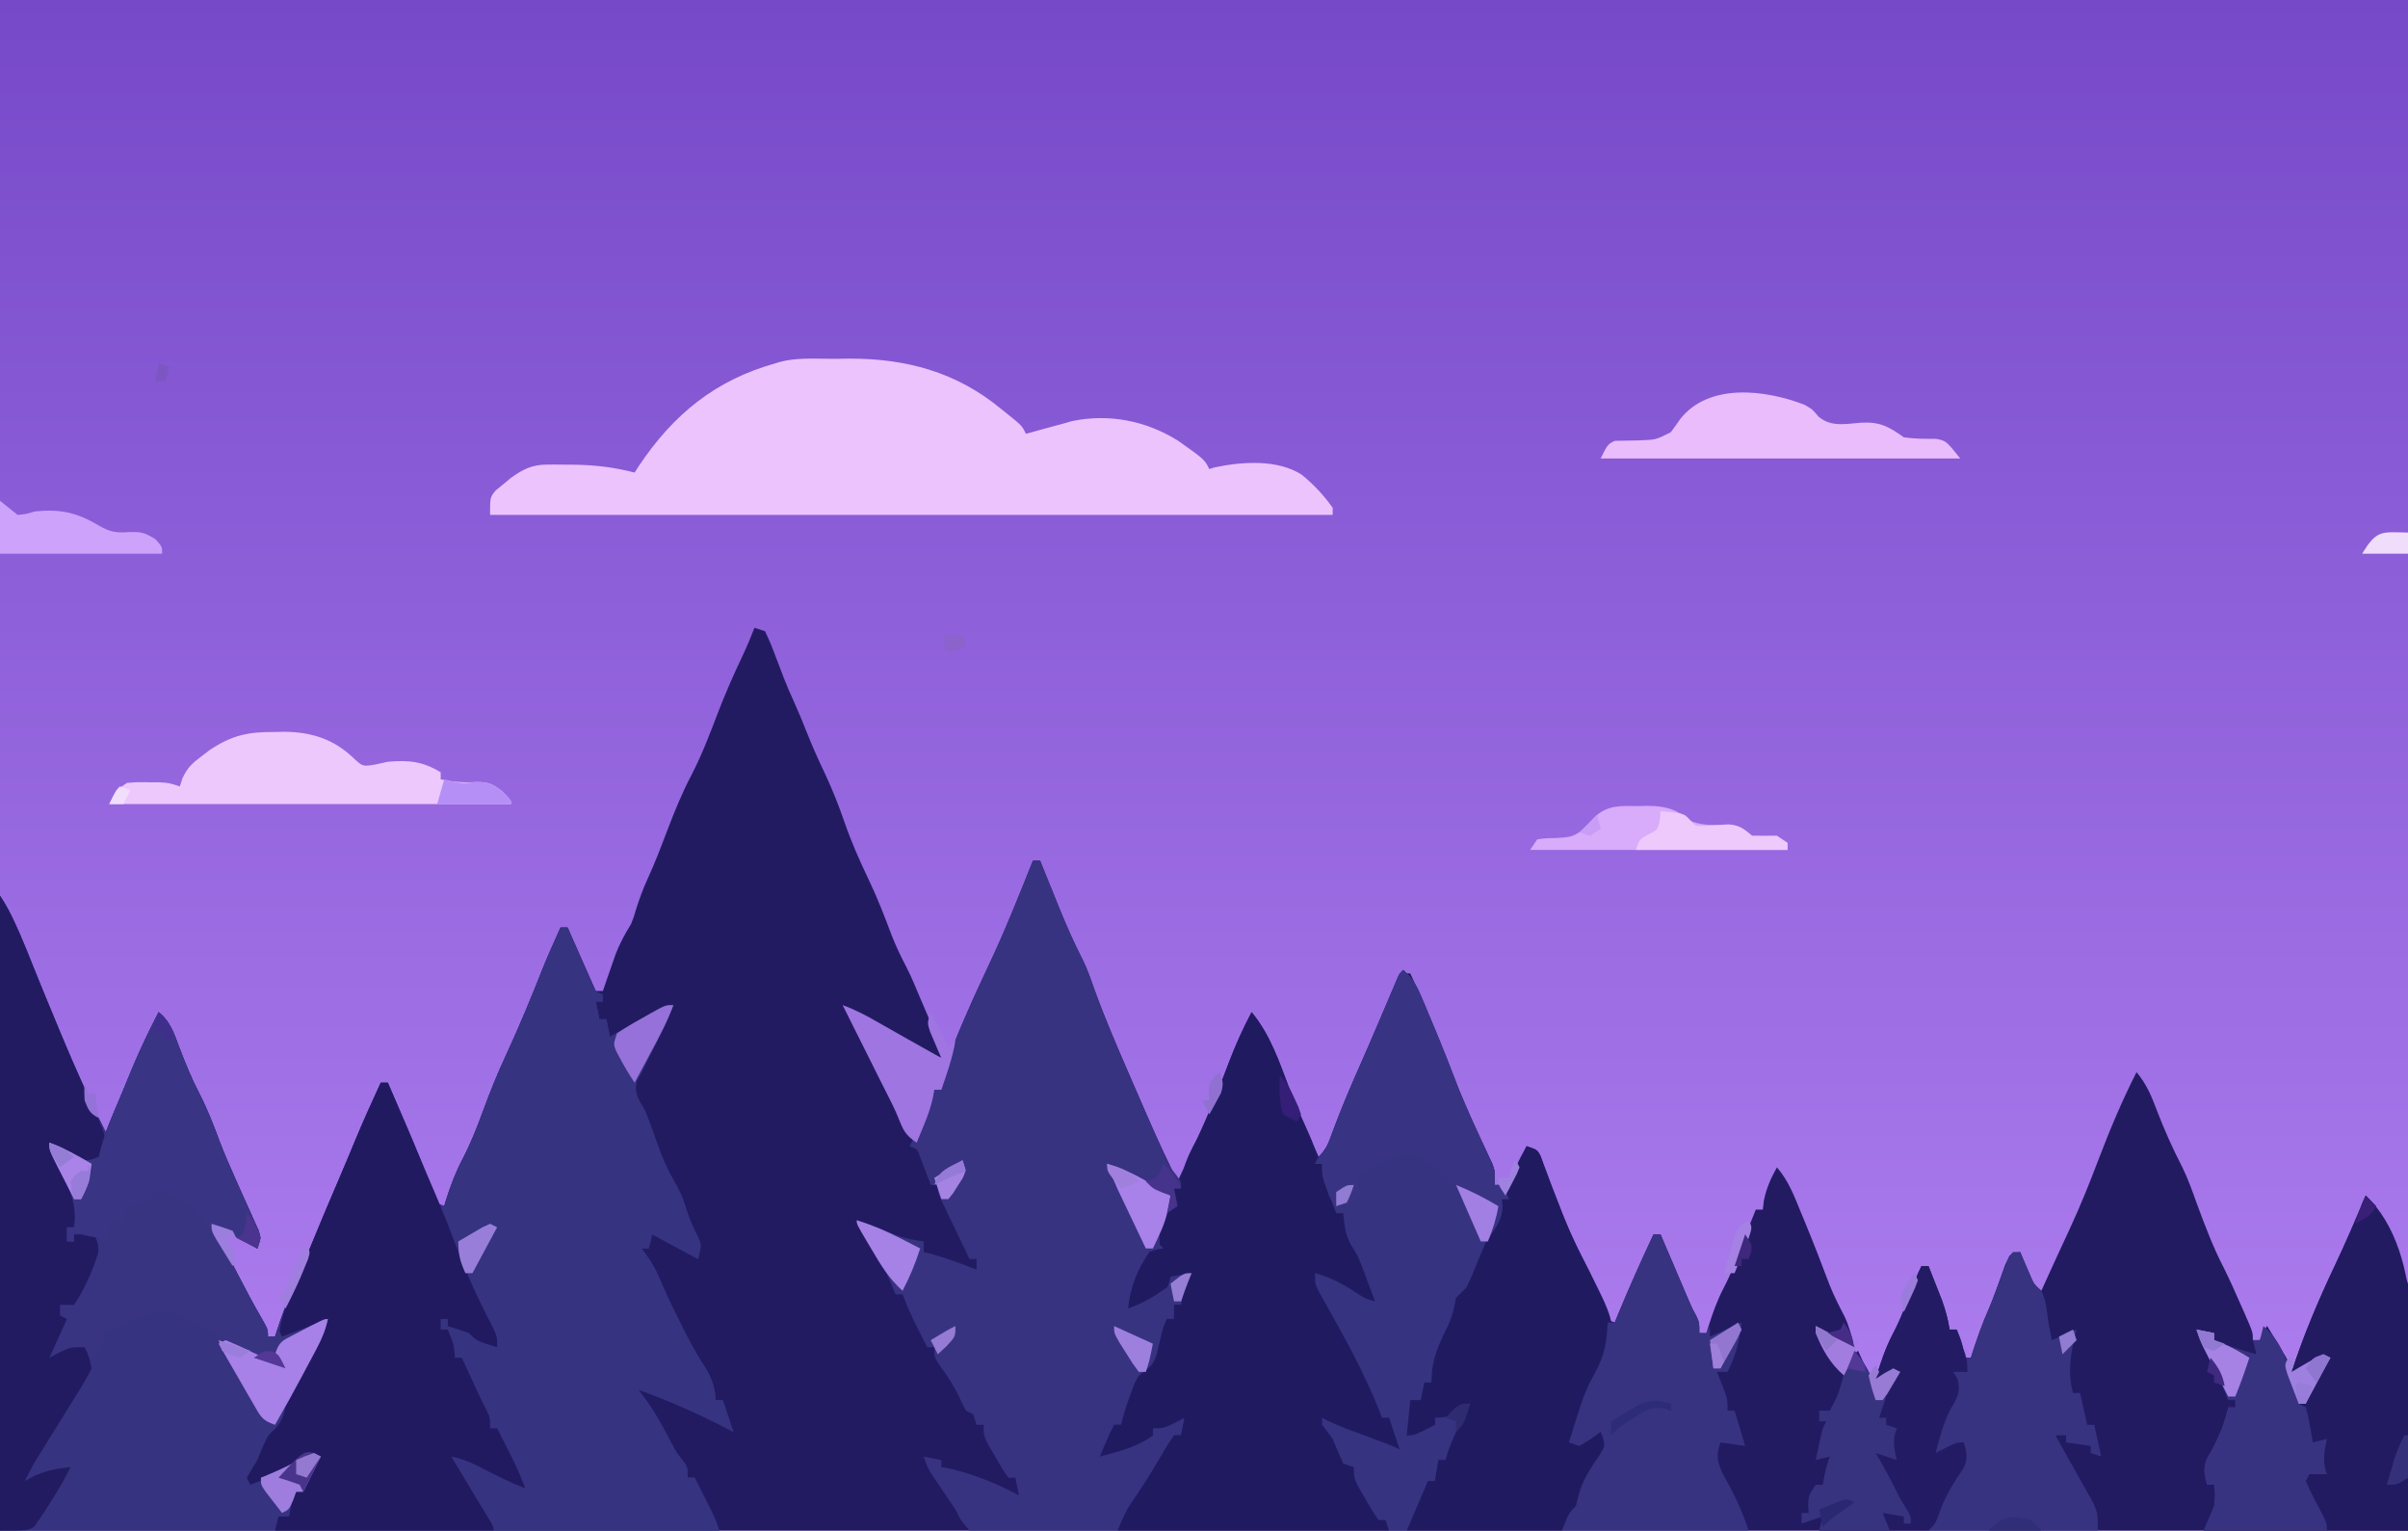 <svg width="683" height="434" viewBox="0 0 683 434" fill="none" xmlns="http://www.w3.org/2000/svg">
<g clip-path="url(#clip0_216_2675)">
<path d="M0 0C225.39 0 450.78 0 683 0C683 143.22 683 286.44 683 434C457.61 434 232.22 434 0 434C0 290.78 0 147.56 0 0Z" fill="url(#paint0_linear_216_2675)"/>
<path d="M214 178C214.99 178.33 215.98 178.66 217 179C218.117 181.336 219.053 183.578 219.938 186C220.464 187.379 220.991 188.758 221.52 190.137C221.773 190.805 222.026 191.473 222.288 192.162C223.16 194.414 224.123 196.615 225.125 198.812C226.465 201.762 227.697 204.732 228.875 207.75C230.415 211.663 232.135 215.451 233.938 219.25C236.036 223.729 237.832 228.197 239.438 232.875C241.416 238.607 243.784 243.995 246.407 249.449C248.855 254.575 250.892 259.806 252.879 265.129C254.111 268.283 255.543 271.257 257.105 274.258C258.566 277.102 259.772 280.051 261 283C261.625 284.45 261.625 284.45 262.262 285.93C262.937 287.511 262.937 287.511 263.625 289.125C264.05 290.118 264.476 291.11 264.914 292.133C265.912 294.768 266.543 297.226 267 300C257.793 296.496 249.379 291.125 241 286C242.114 289.341 243.599 292.292 245.188 295.438C245.823 296.699 246.458 297.961 247.094 299.223C247.413 299.856 247.733 300.489 248.062 301.141C249.445 303.882 250.816 306.629 252.188 309.375C252.668 310.337 253.149 311.298 253.645 312.289C255.43 315.859 257.215 319.43 259 323C260.566 319.98 261.876 316.913 263.125 313.75C263.478 312.858 263.831 311.966 264.195 311.047C264.461 310.371 264.726 309.696 265 309C265.66 309 266.32 309 267 309C267.102 308.456 267.203 307.912 267.308 307.352C268.486 301.528 270.312 296.31 272.688 290.875C273.043 290.046 273.398 289.217 273.764 288.363C275.895 283.424 278.13 278.546 280.438 273.688C285.049 263.973 288.995 253.977 293 244C293.66 244 294.32 244 295 244C295.252 244.625 295.503 245.249 295.763 245.893C296.922 248.763 298.086 251.632 299.25 254.5C299.844 255.973 299.844 255.973 300.449 257.477C302.494 262.504 304.649 267.393 307.128 272.22C308.462 274.943 309.435 277.766 310.438 280.625C313.469 288.999 317.012 297.15 320.562 305.312C320.842 305.955 321.121 306.598 321.409 307.261C327.432 321.256 327.432 321.256 334 335C339.264 323.896 344.213 312.75 348.562 301.25C350.437 296.319 352.533 291.66 355 287C360.288 293.345 362.9 301.193 365.773 308.816C367.101 312.263 368.557 315.627 370.086 318.988C371.441 321.971 372.717 324.986 374 328C376.42 325.58 377.018 323.591 378.188 320.375C380.073 315.35 382.077 310.408 384.25 305.5C387.192 298.853 390.079 292.184 392.938 285.5C393.339 284.561 393.741 283.622 394.155 282.654C395.104 280.436 396.052 278.218 397 276C397.99 276 398.98 276 400 276C404.093 284.769 407.714 293.679 411.25 302.684C414.922 311.966 419.035 321.006 423.301 330.027C424 332 424 332 424 336C424.66 336 425.32 336 426 336C426.33 336.66 426.66 337.32 427 338C428.98 333.71 430.96 329.42 433 325C436 326 436 326 436.957 327.758C437.239 328.539 437.522 329.32 437.812 330.125C438.152 331.027 438.491 331.93 438.84 332.859C439.223 333.896 439.606 334.932 440 336C440.949 338.463 441.904 340.921 442.875 343.375C443.255 344.338 443.255 344.338 443.643 345.32C445.688 350.41 448.093 355.258 450.617 360.129C452.46 363.955 453.825 367.885 455.141 371.918C455.806 374.177 455.806 374.177 458 375C458.437 373.927 458.437 373.927 458.883 372.832C462.056 365.12 465.457 357.549 469 350C469.66 350 470.32 350 471 350C471.262 350.615 471.524 351.23 471.794 351.864C472.987 354.66 474.181 357.455 475.375 360.25C475.788 361.218 476.2 362.186 476.625 363.184C477.025 364.118 477.424 365.053 477.836 366.016C478.203 366.874 478.569 367.733 478.947 368.618C479.958 370.984 479.958 370.984 481.135 373.124C482 375 482 375 482 378C482.66 378 483.32 378 484 378C484.255 377.165 484.255 377.165 484.516 376.312C485.734 372.476 487 368.817 488.875 365.25C491.27 360.672 493.035 355.881 494.852 351.051C495.867 348.352 496.919 345.673 498 343C498.66 343 499.32 343 500 343C500.103 342.134 500.206 341.268 500.312 340.375C501.034 336.833 502.271 334.157 504 331C507.334 334.821 508.975 339.303 510.875 343.938C511.227 344.784 511.579 345.631 511.942 346.503C514.376 352.386 516.667 358.312 518.91 364.27C520.144 367.361 521.606 370.268 523.152 373.211C524.499 376.053 525.239 378.955 526 382C524.728 381.378 523.457 380.752 522.188 380.125C521.48 379.777 520.772 379.429 520.043 379.07C518 378 518 378 515 376C517.31 380.29 519.62 384.58 522 389C522.66 388.01 523.32 387.02 524 386C524.981 384.981 525.977 383.976 527 383C531.408 392.41 531.408 392.41 532 397C534.615 394.634 536.264 392.058 538 389C535.03 389.99 535.03 389.99 532 391C533.345 386.598 534.729 382.333 536.875 378.25C539.321 373.584 541.103 368.685 542.949 363.758C544 361 544 361 545 359C545.66 359 546.32 359 547 359C547.818 361.061 548.629 363.123 549.438 365.188C549.89 366.336 550.342 367.485 550.809 368.668C551.811 371.471 552.52 374.071 553 377C553.66 377 554.32 377 555 377C556.257 379.906 557 381.796 557 385C557.66 385 558.32 385 559 385C559.182 384.432 559.364 383.863 559.551 383.277C560.902 379.127 562.323 375.087 564.117 371.102C564.863 369.326 565.538 367.521 566.195 365.711C566.841 363.936 566.841 363.936 567.5 362.125C567.902 360.993 568.304 359.861 568.719 358.695C569.142 357.806 569.564 356.916 570 356C570.99 355.67 571.98 355.34 573 355C573.266 355.626 573.531 356.253 573.805 356.898C574.158 357.716 574.511 358.533 574.875 359.375C575.223 360.187 575.571 360.999 575.93 361.836C576.924 364.138 576.924 364.138 579 366C579.291 365.357 579.583 364.714 579.883 364.051C582.25 358.834 584.639 353.629 587.062 348.438C590.032 342.007 592.676 335.502 595.18 328.879C598.399 320.391 601.902 312.103 606 304C608.862 307.37 610.339 311.037 611.875 315.125C613.96 320.521 616.262 325.676 618.918 330.82C620.556 334.121 621.761 337.535 623 341C625.355 347.346 627.683 353.618 630.82 359.621C632.574 363.157 634.159 366.763 635.75 370.375C636.068 371.09 636.386 371.805 636.714 372.542C639 377.761 639 377.761 639 380C639.66 380 640.32 380 641 380C641.66 378.68 642.32 377.36 643 376C652 390.667 652 390.667 652 398C652.66 398 653.32 398 654 398C654.247 397.154 654.495 396.309 654.75 395.438C656.14 391.616 657.911 388.481 660 385C659.278 385.289 658.556 385.577 657.812 385.875C655.208 386.917 652.604 387.958 650 389C653.386 378.554 657.67 368.498 662.378 358.59C665.437 352.137 668.231 345.582 671 339C677.536 345.536 679.5 355.445 683 364C683 387.1 683 410.2 683 434C457.61 434 232.22 434 0 434C0 374.6 0 315.2 0 254C1.779 256.668 3.06 259.151 4.375 262.062C4.775 262.94 5.174 263.818 5.586 264.723C7.088 268.203 8.493 271.714 9.894 275.237C11.863 280.156 13.902 285.046 15.938 289.938C16.563 291.449 16.563 291.449 17.201 292.99C21.151 302.484 25.332 311.836 30 321C30.303 320.273 30.606 319.546 30.918 318.797C31.802 316.674 32.688 314.552 33.574 312.43C34.48 310.25 35.379 308.068 36.27 305.883C38.908 299.434 41.786 293.182 45 287C48.328 289.668 49.439 293.19 50.875 297.062C52.59 301.53 54.344 305.876 56.562 310.125C58.883 314.614 60.638 319.207 62.395 323.941C63.681 327.291 65.115 330.562 66.574 333.84C67.034 334.873 67.493 335.907 67.966 336.972C68.898 339.057 69.838 341.139 70.786 343.218C71.429 344.661 71.429 344.661 72.086 346.133C72.478 346.998 72.871 347.863 73.275 348.754C74 351 74 351 73 354C68.71 351.69 64.42 349.38 60 347C61.915 350.688 63.832 354.376 65.75 358.062C66.289 359.101 66.828 360.139 67.383 361.209C69.647 365.559 71.905 369.893 74.391 374.121C76 377 76 377 76 379C76.66 379 77.32 379 78 379C78.17 378.455 78.34 377.909 78.516 377.348C80.017 372.675 81.734 368.222 83.773 363.762C85.381 360.142 86.876 356.479 88.375 352.812C91.053 346.271 93.798 339.764 96.598 333.273C97.945 330.13 99.258 326.974 100.562 323.812C102.911 318.147 105.425 312.566 108 307C108.66 307 109.32 307 110 307C111.4 310.227 112.795 313.457 114.188 316.688C114.599 317.641 115.01 318.595 115.434 319.577C118.155 325.924 120.701 332.293 123.027 338.797C123.792 341.161 123.792 341.161 126 342C126.159 341.466 126.317 340.933 126.48 340.383C127.79 336.199 129.269 332.32 131.312 328.438C133.57 324.084 135.321 319.66 137 315.062C139.027 309.518 141.212 304.129 143.715 298.777C147.431 290.746 150.806 282.562 154.055 274.332C155.604 270.511 157.295 266.754 159 263C159.66 263 160.32 263 161 263C163.64 268.94 166.28 274.88 169 281C169.66 281 170.32 281 171 281C171.326 280.047 171.652 279.095 171.988 278.113C172.429 276.846 172.871 275.579 173.312 274.312C173.742 273.071 174.171 271.83 174.613 270.551C175.836 267.42 177.247 264.847 179 262C179.829 259.882 179.829 259.882 180.438 257.75C181.39 254.757 182.434 251.914 183.75 249.062C185.84 244.515 187.597 239.863 189.375 235.188C191.362 229.987 193.422 224.943 196 220C198.921 214.399 201.148 208.629 203.384 202.732C205.599 196.925 208.061 191.31 210.738 185.699C211.924 183.163 212.988 180.609 214 178Z" fill="#221B62"/>
<path d="M0 254C1.779 256.668 3.06 259.151 4.375 262.062C4.974 263.379 4.974 263.379 5.586 264.723C7.088 268.203 8.493 271.714 9.894 275.237C11.863 280.156 13.902 285.046 15.938 289.938C16.563 291.449 16.563 291.449 17.201 292.99C21.151 302.484 25.332 311.836 30 321C30.303 320.273 30.606 319.546 30.918 318.797C31.802 316.674 32.688 314.552 33.574 312.43C34.48 310.25 35.379 308.068 36.27 305.883C38.908 299.434 41.786 293.182 45 287C48.328 289.668 49.439 293.19 50.875 297.062C52.59 301.53 54.344 305.876 56.562 310.125C58.883 314.614 60.638 319.207 62.395 323.941C63.681 327.291 65.115 330.562 66.574 333.84C67.034 334.873 67.493 335.907 67.966 336.972C68.898 339.057 69.838 341.139 70.786 343.218C71.215 344.18 71.644 345.142 72.086 346.133C72.478 346.998 72.871 347.863 73.275 348.754C74 351 74 351 73 354C68.71 351.69 64.42 349.38 60 347C61.915 350.688 63.832 354.376 65.75 358.062C66.289 359.101 66.828 360.139 67.383 361.209C69.647 365.559 71.905 369.893 74.391 374.121C76 377 76 377 76 379C76.66 379 77.32 379 78 379C78.17 378.455 78.34 377.909 78.516 377.348C80.017 372.675 81.734 368.222 83.773 363.762C85.381 360.142 86.876 356.479 88.375 352.812C91.053 346.271 93.798 339.764 96.598 333.273C97.945 330.13 99.258 326.974 100.562 323.812C102.911 318.147 105.425 312.566 108 307C108.66 307 109.32 307 110 307C111.4 310.227 112.795 313.457 114.188 316.688C114.599 317.641 115.01 318.595 115.434 319.577C118.155 325.924 120.701 332.293 123.027 338.797C123.792 341.161 123.792 341.161 126 342C126.159 341.466 126.317 340.933 126.48 340.383C127.79 336.199 129.269 332.32 131.312 328.438C133.57 324.084 135.321 319.66 137 315.062C139.027 309.518 141.212 304.129 143.715 298.777C147.431 290.746 150.806 282.562 154.055 274.332C155.604 270.511 157.295 266.754 159 263C159.66 263 160.32 263 161 263C161.348 263.81 161.348 263.81 161.703 264.636C162.753 267.073 163.814 269.505 164.875 271.938C165.422 273.213 165.422 273.213 165.98 274.514C166.335 275.323 166.689 276.131 167.055 276.965C167.542 278.088 167.542 278.088 168.039 279.234C168.878 281.177 168.878 281.177 171 282C171 282.66 171 283.32 171 284C170.34 284 169.68 284 169 284C169.33 285.65 169.66 287.3 170 289C170.66 289 171.32 289 172 289C172.33 290.65 172.66 292.3 173 294C174.132 293.35 175.264 292.701 176.43 292.031C177.911 291.187 179.393 290.344 180.875 289.5C181.621 289.071 182.368 288.641 183.137 288.199C183.852 287.793 184.568 287.387 185.305 286.969C185.965 286.592 186.624 286.215 187.304 285.826C189 285 189 285 191 285C189.189 289.781 186.888 294.283 184.566 298.828C183.697 300.545 182.848 302.272 182 304C181.536 304.846 181.072 305.691 180.594 306.562C179.715 310.169 181.196 311.825 183 315C183.514 316.27 184.001 317.551 184.465 318.84C184.708 319.511 184.951 320.182 185.201 320.873C185.69 322.245 186.177 323.617 186.662 324.99C187.906 328.413 189.247 331.573 191.094 334.719C192.653 337.402 193.7 339.618 194.562 342.562C195.44 345.412 196.338 347.64 197.75 350.312C199 353 199 353 198 357C193.71 354.69 189.42 352.38 185 350C184.67 351.32 184.34 352.64 184 354C183.34 354 182.68 354 182 354C182.598 354.846 183.196 355.691 183.812 356.562C185.698 359.228 186.91 362.061 188.168 365.067C189.611 368.419 191.243 371.675 192.875 374.938C193.4 375.993 193.4 375.993 193.936 377.07C195.772 380.717 197.677 384.217 199.938 387.625C201.957 390.93 202.713 393.172 203 397C203.66 397 204.32 397 205 397C205.99 399.97 206.98 402.94 208 406C207.14 405.553 206.28 405.105 205.395 404.645C197.42 400.548 189.444 397.044 181 394C181.701 394.928 182.402 395.856 183.125 396.812C186.005 400.821 188.285 405.081 190.57 409.449C191.921 412.012 191.921 412.012 193.68 414.145C195 416 195 416 195 419C195.66 419 196.32 419 197 419C197.982 420.936 198.96 422.874 199.938 424.812C200.483 425.891 201.028 426.97 201.59 428.082C203 431 203 431 204 434C136.68 434 69.36 434 0 434C0 374.6 0 315.2 0 254Z" fill="#363380"/>
<path d="M293 244C293.66 244 294.32 244 295 244C295.252 244.625 295.503 245.249 295.763 245.893C296.922 248.763 298.086 251.632 299.25 254.5C299.646 255.482 300.041 256.465 300.449 257.477C302.494 262.504 304.649 267.393 307.128 272.22C308.462 274.943 309.435 277.766 310.438 280.625C313.469 288.999 317.012 297.15 320.562 305.312C320.842 305.955 321.121 306.598 321.409 307.261C323.258 311.514 325.126 315.758 327 320C327.465 321.064 327.93 322.128 328.41 323.224C329.056 324.681 329.056 324.681 329.715 326.168C330.086 327.01 330.457 327.852 330.84 328.719C331.949 331.065 331.949 331.065 333.643 333.177C335 335 335 335 335 337C334.34 337 333.68 337 333 337C333.247 337.722 333.495 338.444 333.75 339.188C334.095 343.07 332.43 344.069 330 347C329.203 350.188 329.203 350.188 329 353C329.66 353.33 330.32 353.66 331 354C329.35 354.33 327.7 354.66 326 355C325.629 356.176 325.629 356.176 325.25 357.375C323.661 361.984 321.838 366.485 320 371C320.887 370.381 321.774 369.762 322.688 369.125C326 367 326 367 328.812 366C331.202 365.217 331.202 365.217 331.812 362.875C331.874 362.256 331.936 361.637 332 361C333.98 361 335.96 361 338 361C337.01 363.97 336.02 366.94 335 370C334.34 370 333.68 370 333 370C333 371.32 333 372.64 333 374C332.34 374 331.68 374 331 374C330.818 374.904 330.636 375.807 330.449 376.738C330.198 377.918 329.946 379.097 329.688 380.312C329.444 381.484 329.2 382.656 328.949 383.863C328.037 386.878 327.53 388.199 325 390C324.34 390 323.68 390 323 390C322.732 391.011 322.464 392.021 322.188 393.062C321.106 396.873 319.621 400.389 318 404C317.34 404 316.68 404 316 404C315.897 404.557 315.794 405.114 315.688 405.688C314.869 408.44 313.505 410.566 312 413C312.748 412.651 313.495 412.301 314.266 411.941C315.25 411.486 316.235 411.031 317.25 410.562C318.225 410.11 319.199 409.658 320.203 409.191C322.493 408.216 324.574 407.503 327 407C327 406.34 327 405.68 327 405C329.97 404.01 332.94 403.02 336 402C335.67 403.65 335.34 405.3 335 407C334.34 407 333.68 407 333 407C332.724 407.731 332.448 408.462 332.164 409.215C330.693 412.733 328.845 415.833 326.78 419.034C324.936 421.954 324.936 421.954 323.667 425.116C321.812 428.89 320.212 431.253 317 434C311.109 435.874 304.778 435.473 298.672 435.235C295.742 435.125 292.823 435.112 289.891 435.113C288.026 435.084 286.161 435.049 284.297 435.008C283.424 435.001 282.551 434.994 281.652 434.988C279.283 434.876 277.262 434.713 275 434C272.551 431.131 272.551 431.131 271 428C270.305 426.975 269.61 425.95 268.895 424.895C268.207 423.877 267.52 422.86 266.812 421.812C266.118 420.788 265.423 419.763 264.707 418.707C263 416 263 416 262 413C263.65 413.33 265.3 413.66 267 414C267 414.66 267 415.32 267 416C267.959 416.155 267.959 416.155 268.938 416.312C276.111 417.923 282.511 420.578 289 424C288.505 421.525 288.505 421.525 288 419C287.34 419 286.68 419 286 419C284.273 416.48 284.273 416.48 282.375 413.188C281.743 412.109 281.112 411.03 280.461 409.918C279 407 279 407 279 404C278.34 404 277.68 404 277 404C276.67 403.01 276.34 402.02 276 401C275.34 400.67 274.68 400.34 274 400C273.105 398.398 273.105 398.398 272.188 396.375C270.773 393.402 269.23 390.818 267.25 388.188C265 385 265 385 265 382C264.34 382 263.68 382 263 382C262.206 380.439 261.415 378.876 260.625 377.312C260.184 376.442 259.743 375.572 259.289 374.676C258.073 372.152 257.007 369.613 256 367C255.34 367 254.68 367 254 367C253.591 365.998 253.183 364.997 252.762 363.965C251.058 359.99 248.995 356.291 246.812 352.562C246.444 351.926 246.076 351.29 245.697 350.635C244.802 349.088 243.901 347.544 243 346C246.262 347.058 249.364 348.162 252.5 349.562C255.741 350.894 258.539 351.578 262 352C262 352.99 262 353.98 262 355C263.485 355.402 263.485 355.402 265 355.812C269.096 356.977 273.028 358.467 277 360C277 359.01 277 358.02 277 357C276.34 357 275.68 357 275 357C273.494 353.878 271.996 350.752 270.5 347.625C270.071 346.736 269.641 345.846 269.199 344.93C268.793 344.079 268.387 343.228 267.969 342.352C267.592 341.566 267.215 340.781 266.826 339.971C266 338 266 338 266 336C265.34 336 264.68 336 264 336C263.734 335.29 263.469 334.579 263.195 333.848C262.666 332.469 262.666 332.469 262.125 331.062C261.603 329.688 261.603 329.688 261.07 328.285C260.218 325.851 260.218 325.851 258 325C258.635 323.73 259.277 322.464 259.93 321.203C261.117 318.759 262.127 316.278 263.125 313.75C263.478 312.858 263.831 311.966 264.195 311.047C264.461 310.371 264.726 309.696 265 309C265.66 309 266.32 309 267 309C267.102 308.456 267.203 307.912 267.308 307.352C268.486 301.528 270.312 296.31 272.688 290.875C273.22 289.631 273.22 289.631 273.764 288.363C275.895 283.424 278.13 278.546 280.438 273.688C285.049 263.973 288.995 253.977 293 244Z" fill="#373381"/>
<path d="M159 263C159.66 263 160.32 263 161 263C161.232 263.54 161.464 264.08 161.703 264.636C162.753 267.073 163.814 269.505 164.875 271.938C165.24 272.788 165.605 273.638 165.98 274.514C166.335 275.323 166.689 276.131 167.055 276.965C167.542 278.088 167.542 278.088 168.039 279.234C168.878 281.177 168.878 281.177 171 282C171 282.66 171 283.32 171 284C170.34 284 169.68 284 169 284C169.495 286.475 169.495 286.475 170 289C170.66 289 171.32 289 172 289C172.495 291.475 172.495 291.475 173 294C174.132 293.35 175.264 292.701 176.43 292.031C177.911 291.187 179.393 290.344 180.875 289.5C181.621 289.071 182.368 288.641 183.137 288.199C183.852 287.793 184.568 287.387 185.305 286.969C185.965 286.592 186.624 286.215 187.304 285.826C189 285 189 285 191 285C189.189 289.781 186.888 294.283 184.566 298.828C183.697 300.545 182.848 302.272 182 304C181.536 304.846 181.072 305.691 180.594 306.562C179.715 310.169 181.196 311.825 183 315C183.514 316.27 184.001 317.551 184.465 318.84C184.708 319.511 184.951 320.182 185.201 320.873C185.69 322.245 186.177 323.617 186.662 324.99C187.906 328.413 189.247 331.573 191.094 334.719C192.653 337.402 193.7 339.618 194.562 342.562C195.44 345.412 196.338 347.64 197.75 350.312C199 353 199 353 198 357C193.71 354.69 189.42 352.38 185 350C184.505 351.98 184.505 351.98 184 354C183.34 354 182.68 354 182 354C182.598 354.846 183.196 355.691 183.812 356.562C185.698 359.228 186.91 362.061 188.168 365.067C189.611 368.419 191.243 371.675 192.875 374.938C193.225 375.641 193.575 376.345 193.936 377.07C195.772 380.717 197.677 384.217 199.938 387.625C201.957 390.93 202.713 393.172 203 397C203.66 397 204.32 397 205 397C205.99 399.97 206.98 402.94 208 406C207.14 405.553 206.28 405.105 205.395 404.645C197.42 400.548 189.444 397.044 181 394C181.701 394.928 182.403 395.856 183.125 396.812C186.005 400.821 188.285 405.081 190.57 409.449C191.921 412.012 191.921 412.012 193.68 414.145C195 416 195 416 195 419C195.66 419 196.32 419 197 419C197.982 420.936 198.96 422.874 199.938 424.812C200.483 425.891 201.028 426.97 201.59 428.082C203 431 203 431 204 434C195.777 434.255 187.555 434.451 179.329 434.57C175.509 434.627 171.691 434.705 167.872 434.83C164.182 434.95 160.495 435.015 156.804 435.044C155.4 435.064 153.996 435.103 152.593 435.163C148.188 435.343 144.226 435.317 140 434C136.721 430.721 134.931 427.174 133 423C132.046 421.463 131.071 419.939 130.062 418.438C128 415.248 128 415.248 128 413C133.39 413.529 137.242 415.463 141.875 418.062C142.908 418.628 142.908 418.628 143.961 419.205C145.645 420.129 147.323 421.063 149 422C148.23 420.604 147.459 419.208 146.688 417.812C146.234 416.991 145.78 416.17 145.312 415.324C144.318 413.564 143.266 411.835 142.188 410.125C141 408 141 408 141 405C140.34 405 139.68 405 139 405C138.511 403.913 138.511 403.913 138.012 402.805C135.209 396.6 135.209 396.6 132.188 390.5C131 388 131 388 131 385C130.34 385 129.68 385 129 385C128.34 382.36 127.68 379.72 127 377C126.34 377 125.68 377 125 377C125 376.01 125 375.02 125 374C125.66 374 126.32 374 127 374C127 374.66 127 375.32 127 376C128.516 376.371 128.516 376.371 130.062 376.75C134.123 377.745 137.427 379.89 141 382C140.748 381.447 140.497 380.893 140.237 380.323C139.073 377.758 137.911 375.191 136.75 372.625C136.354 371.755 135.959 370.885 135.551 369.988C132.869 364.052 130.377 358.064 128 352C127.374 350.434 127.374 350.434 126.734 348.836C125.823 346.557 124.911 344.279 124 342C124.66 342 125.32 342 126 342C126.159 341.466 126.317 340.933 126.48 340.383C127.79 336.199 129.269 332.32 131.312 328.438C133.57 324.084 135.321 319.66 137 315.062C139.027 309.518 141.212 304.129 143.715 298.777C147.431 290.746 150.806 282.562 154.055 274.332C155.604 270.511 157.295 266.754 159 263Z" fill="#363381"/>
<path d="M355 287C360.286 293.343 362.899 301.187 365.77 308.809C367.364 312.944 369.165 316.967 371 321C372.586 324.567 373 325.979 373 330C373.66 330 374.32 330 375 330C375.673 331.769 376.338 333.54 377 335.312C377.557 336.792 377.557 336.792 378.125 338.301C379 341 379 341 379 344C379.66 344 380.32 344 381 344C381.231 344.666 381.461 345.333 381.699 346.02C383.819 352.011 386.189 357.767 388.949 363.492C390 365.999 390.564 368.324 391 371C389.312 370.084 387.625 369.167 385.938 368.25C384.528 367.484 384.528 367.484 383.09 366.703C379.705 364.837 376.351 362.925 373 361C374.122 363.272 375.247 365.543 376.375 367.812C376.901 368.873 376.901 368.873 377.438 369.955C379.473 374.031 381.56 378.072 383.723 382.082C384.174 382.922 384.625 383.762 385.09 384.628C385.973 386.265 386.863 387.898 387.761 389.527C390.009 393.702 391.577 397.189 392 402C392.66 402 393.32 402 394 402C395.65 405.63 397.3 409.26 399 413C397.02 412.01 397.02 412.01 395 411C393.758 410.512 392.507 410.045 391.25 409.598C390.559 409.347 389.868 409.096 389.156 408.838C387.72 408.321 386.282 407.808 384.844 407.299C381.119 405.94 378.033 404.646 375 402C375.422 402.603 375.843 403.207 376.277 403.828C376.825 404.627 377.373 405.427 377.938 406.25C378.483 407.039 379.028 407.828 379.59 408.641C380.906 410.843 381.398 412.548 382 415C382.66 415.33 383.32 415.66 384 416C384.895 417.549 385.719 419.14 386.5 420.75C386.923 421.611 387.346 422.472 387.781 423.359C388.943 425.878 389.996 428.415 391 431C391.66 431 392.32 431 393 431C393.33 431.99 393.66 432.98 394 434C368.59 434 343.18 434 317 434C318.454 430.365 319.482 428.065 321.625 425C323.535 422.22 325.369 419.42 327.102 416.527C327.458 415.934 327.814 415.34 328.181 414.729C329.214 412.998 330.24 411.263 331.266 409.527C331.838 408.693 332.41 407.859 333 407C333.66 407 334.32 407 335 407C335.33 405.35 335.66 403.7 336 402C335.072 402.495 334.144 402.99 333.188 403.5C330 405 330 405 327 405C327 405.66 327 406.32 327 407C322.586 410.384 317.278 411.555 312 413C313.199 409.917 314.477 406.937 316 404C316.66 404 317.32 404 318 404C318.128 403.444 318.255 402.889 318.387 402.316C319.056 399.787 319.886 397.385 320.812 394.938C321.128 394.08 321.444 393.223 321.77 392.34C323 390 323 390 325.031 388.539C327.69 386.46 327.939 384.685 328.688 381.438C329.962 376.076 329.962 376.076 331 374C331.66 374 332.32 374 333 374C333 372.68 333 371.36 333 370C333.66 370 334.32 370 335 370C335.186 368.886 335.186 368.886 335.375 367.75C335.955 365.199 336.737 363.273 338 361C335.03 361.495 335.03 361.495 332 362C331.67 362.99 331.34 363.98 331 365C327.508 367.619 324.113 369.548 320 371C320.457 365.217 322.687 359.742 326 355C328.168 354.207 328.168 354.207 330 354C329.505 353.505 329.505 353.505 329 353C328.377 347.64 329.998 345.316 333 341C333 339.68 333 338.36 333 337C333.66 337 334.32 337 335 337C335.062 336.051 335.124 335.103 335.188 334.125C335.795 329.855 337.62 326.512 339.609 322.727C343.135 315.813 345.821 308.501 348.562 301.25C350.437 296.319 352.533 291.66 355 287Z" fill="#201B61"/>
<path d="M236.875 101.749C238.136 101.729 239.396 101.708 240.695 101.687C257.006 101.62 271.346 105.501 284 115.999C284.886 116.703 284.886 116.703 285.789 117.421C289.845 120.689 289.845 120.689 291 122.999C291.748 122.795 292.495 122.59 293.266 122.378C294.25 122.109 295.235 121.84 296.25 121.562C297.225 121.295 298.199 121.028 299.203 120.753C300.588 120.38 300.588 120.38 302 119.999C302.655 119.809 303.31 119.618 303.984 119.421C314.558 117.208 325.088 119.301 334.16 124.976C341.644 130.287 341.644 130.287 343 132.999C343.491 132.844 343.982 132.688 344.488 132.527C352.267 130.894 362.368 130.164 369.25 134.624C372.64 137.403 375.477 140.419 378 143.999C378 144.659 378 145.319 378 145.999C299.13 145.999 220.26 145.999 139 145.999C139 140.999 139 140.999 140.609 139.05C141.316 138.477 142.022 137.903 142.75 137.312C143.446 136.731 144.142 136.149 144.859 135.55C148.294 133.062 150.917 131.747 155.195 131.734C155.99 131.73 156.784 131.726 157.602 131.722C158.851 131.736 158.851 131.736 160.125 131.749C161.398 131.755 161.398 131.755 162.697 131.761C168.687 131.844 174.187 132.475 180 133.999C180.389 133.394 180.779 132.788 181.18 132.164C190.977 117.49 202.961 107.733 220 102.999C225.406 101.198 231.219 101.772 236.875 101.749Z" fill="#ECC3FD"/>
<path d="M108 307C108.66 307 109.32 307 110 307C114.483 317.427 118.957 327.858 123.375 338.312C123.696 339.069 124.017 339.825 124.348 340.605C126.099 344.76 127.75 348.938 129.316 353.167C132.316 361.212 135.86 368.911 139.863 376.504C141 379 141 379 141 382C135.25 380.25 135.25 380.25 133 378C131.016 377.286 129.017 376.614 127 376C127 375.34 127 374.68 127 374C126.34 374 125.68 374 125 374C125 374.99 125 375.98 125 377C125.66 377 126.32 377 127 377C128.257 379.906 129 381.796 129 385C129.66 385 130.32 385 131 385C131.41 385.892 131.82 386.784 132.242 387.703C132.781 388.874 133.32 390.044 133.875 391.25C134.409 392.41 134.942 393.57 135.492 394.766C136.351 396.609 137.236 398.441 138.195 400.234C139 402 139 402 139 405C139.66 405 140.32 405 141 405C141.961 406.895 142.919 408.791 143.875 410.688C144.409 411.743 144.942 412.799 145.492 413.887C146.787 416.56 147.94 419.227 149 422C144.091 420.129 139.504 417.746 134.84 415.34C132.509 414.24 130.513 413.488 128 413C128.364 413.606 128.727 414.212 129.102 414.836C130.157 416.595 131.211 418.354 132.266 420.113C133.417 422.03 134.574 423.944 135.734 425.855C136.276 426.749 136.817 427.642 137.375 428.562C137.878 429.389 138.38 430.215 138.898 431.066C140 433 140 433 140 434C119.54 434 99.08 434 78 434C78.33 432.68 78.66 431.36 79 430C79.99 430 80.98 430 82 430C82.144 429.216 82.289 428.433 82.438 427.625C83 425 83 425 84 423C84.66 423 85.32 423 86 423C86.309 421.907 86.619 420.814 86.938 419.688C87.583 417.446 88.262 415.213 89 413C87.886 413.577 86.772 414.155 85.625 414.75C80.867 417.137 75.964 419.088 71 421C70.67 420.34 70.34 419.68 70 419C70.964 417.312 71.973 415.65 73 414C73.712 412.237 73.712 412.237 74.438 410.438C76 407 76 407 78.062 405.062C80.385 402.591 80.592 400.486 81.342 397.258C82.494 393.306 84.508 389.833 86.5 386.25C87.302 384.776 88.104 383.302 88.906 381.828C89.26 381.188 89.614 380.547 89.978 379.888C91.03 377.945 92.022 375.98 93 374C92.112 374.524 92.112 374.524 91.207 375.059C90.417 375.514 89.627 375.969 88.812 376.438C88.035 376.89 87.258 377.342 86.457 377.809C83.951 379.024 81.742 379.576 79 380C79.474 373.051 82.251 367.332 85 361C86.158 358.213 87.297 355.419 88.438 352.625C91.096 346.147 93.824 339.703 96.598 333.273C97.945 330.13 99.258 326.974 100.562 323.812C102.911 318.147 105.425 312.566 108 307Z" fill="#211A61"/>
<path d="M398 275C400.522 277.253 401.776 279.325 403.086 282.43C403.457 283.301 403.828 284.173 404.21 285.071C404.594 285.996 404.979 286.922 405.375 287.875C405.975 289.296 405.975 289.296 406.587 290.746C409.144 296.837 411.562 302.965 413.887 309.148C416.065 314.727 418.643 320.131 421.203 325.543C421.569 326.333 421.935 327.123 422.312 327.938C422.639 328.627 422.965 329.317 423.301 330.027C424 332 424 332 424 336C424.66 336 425.32 336 426 336C426.66 337.32 427.32 338.64 428 340C427.34 340 426.68 340 426 340C426.062 340.722 426.124 341.444 426.188 342.188C425.957 345.64 424.856 347.084 423 350C421.592 352.967 420.305 355.987 419 359C418.252 360.688 417.502 362.376 416.75 364.062C416.415 364.817 416.08 365.571 415.734 366.348C415.492 366.893 415.25 367.438 415 368C414.34 368 413.68 368 413 368C412.907 369.64 412.907 369.64 412.812 371.312C412.237 376.139 410.306 380.069 408.156 384.387C406.9 386.962 406.9 386.962 406.469 389.77C406.237 390.874 406.237 390.874 406 392C405.01 392.495 405.01 392.495 404 393C403.835 393.66 403.67 394.32 403.5 395C403.335 395.66 403.17 396.32 403 397C402.01 397.495 402.01 397.495 401 398C400.611 399.99 400.281 401.992 400 404C399.67 404.99 399.34 405.98 399 407C399.949 406.505 400.897 406.01 401.875 405.5C405 404 405 404 407 404C407 403.34 407 402.68 407 402C408.289 401.328 409.581 400.663 410.875 400C411.594 399.629 412.314 399.257 413.055 398.875C415 398 415 398 417 398C415.354 403.685 412.71 408.767 410 414C409.34 414 408.68 414 408 414C407.505 416.97 407.505 416.97 407 420C406.34 420 405.68 420 405 420C404.818 420.592 404.636 421.183 404.449 421.793C401.523 430.992 401.523 430.992 399 434C396.312 434.312 396.312 434.312 394 434C393.67 433.01 393.34 432.02 393 431C392.34 431 391.68 431 391 431C389.273 428.48 389.273 428.48 387.375 425.188C386.428 423.569 386.428 423.569 385.461 421.918C384 419 384 419 384 416C383.01 415.67 382.02 415.34 381 415C379.953 412.687 378.957 410.351 378 408C377.018 406.654 376.023 405.316 375 404C375 403.34 375 402.68 375 402C375.492 402.267 375.985 402.534 376.492 402.809C379.955 404.454 383.529 405.74 387.125 407.062C394.76 409.88 394.76 409.88 397 411C395.515 406.545 395.515 406.545 394 402C393.34 402 392.68 402 392 402C391.732 401.308 391.464 400.616 391.188 399.902C387.253 390.079 382.322 380.92 377.152 371.707C376.607 370.731 376.062 369.755 375.5 368.75C375.015 367.899 374.531 367.048 374.031 366.172C373 364 373 364 373 361C377.631 362.274 381.211 364.248 385.168 366.879C387.11 368.162 387.11 368.162 390 369C389.235 366.935 388.463 364.873 387.688 362.812C387.258 361.664 386.829 360.515 386.387 359.332C385.11 356.031 385.11 356.031 383.375 353.312C381.571 350.278 381.341 347.478 381 344C380.34 344 379.68 344 379 344C378.327 342.231 377.662 340.46 377 338.688C376.629 337.701 376.257 336.715 375.875 335.699C375 333 375 333 375 330C374.34 330 373.68 330 373 330C374 328 374 328 376 326C376.781 324.146 377.5 322.266 378.188 320.375C380.325 314.68 382.654 309.101 385.118 303.54C386.913 299.488 388.678 295.425 390.414 291.348C390.822 290.389 391.231 289.43 391.651 288.441C392.458 286.542 393.264 284.643 394.067 282.742C394.434 281.88 394.802 281.017 395.18 280.129C395.507 279.356 395.834 278.583 396.171 277.787C397 276 397 276 398 275Z" fill="#363380"/>
<path d="M433 325C436 326 436 326 436.957 327.758C437.239 328.539 437.522 329.32 437.812 330.125C438.152 331.027 438.491 331.93 438.84 332.859C439.414 334.414 439.414 334.414 440 336C440.949 338.463 441.904 340.921 442.875 343.375C443.129 344.019 443.384 344.663 443.646 345.326C445.262 349.351 447.061 353.209 449.062 357.062C458.184 374.919 458.184 374.919 456 384C455.048 385.695 454.043 387.36 453 389C451.851 391.648 450.864 394.351 449.875 397.062C449.611 397.77 449.346 398.477 449.074 399.205C447.876 402.444 446.795 405.641 446 409C449.403 407.941 452.014 406.991 455 405C456.112 408.349 456.164 409.651 454.637 412.902C453.672 414.405 453.672 414.405 452.688 415.938C450.763 418.963 449.134 421.59 448.02 425.004C446.748 428.742 445.665 431.037 443 434C439.662 434.849 436.41 434.699 432.984 434.586C432.013 434.577 431.042 434.569 430.042 434.56C426.944 434.527 423.848 434.451 420.75 434.375C418.648 434.345 416.547 434.318 414.445 434.293C409.296 434.227 404.148 434.123 399 434C400.98 429.38 402.96 424.76 405 420C405.66 420 406.32 420 407 420C407.33 418.02 407.66 416.04 408 414C408.66 414 409.32 414 410 414C410.34 412.824 410.34 412.824 410.688 411.625C412.407 406.877 414.681 402.479 417 398C415.36 398.99 415.36 398.99 413.688 400C411.063 401.585 410.174 402 407 402C407 402.66 407 403.32 407 404C401.25 407 401.25 407 399 407C399.33 403.7 399.66 400.4 400 397C400.99 397 401.98 397 403 397C403.33 395.35 403.66 393.7 404 392C404.66 392 405.32 392 406 392C406.062 390.907 406.124 389.814 406.188 388.688C406.763 383.861 408.694 379.931 410.844 375.613C411.976 373.054 412.479 370.734 413 368C414 367 415 366 416 365C417.087 362.679 418.053 360.378 419 358C419.853 355.979 420.708 353.958 421.562 351.938C423.222 348.003 424.69 344.064 426 340C426.66 340 427.32 340 428 340C428.083 339.01 428.165 338.02 428.25 337C428.863 332.525 430.82 328.904 433 325Z" fill="#201B61"/>
<path d="M671 339C679.716 347.081 683.18 360.888 683.731 372.366C684.026 380.896 683.835 389.431 683.618 397.96C683.508 402.759 683.468 407.559 683.416 412.359C683.33 419.575 683.157 426.784 683 434C663.86 434 644.72 434 625 434C626.485 430.535 626.485 430.535 628 427C628.253 423.707 628.253 423.707 628 421C627.34 421 626.68 421 626 421C625.135 418.055 624.817 416.48 625.926 413.57C626.383 412.763 626.841 411.956 627.312 411.125C629.486 407.092 630.937 403.446 632 399C632.66 399 633.32 399 634 399C634 398.34 634 397.68 634 397C633.34 397 632.68 397 632 397C631.685 396.227 631.371 395.453 631.047 394.656C628.575 388.641 625.997 382.771 623 377C624.65 377.33 626.3 377.66 628 378C628 378.66 628 379.32 628 380C631.924 381.665 635.891 382.872 640 384C639.67 382.68 639.34 381.36 639 380C639.66 380 640.32 380 641 380C641.66 378.68 642.32 377.36 643 376C652 390.667 652 390.667 652 398C652.66 398 653.32 398 654 398C654.247 397.154 654.495 396.309 654.75 395.438C656.14 391.616 657.911 388.481 660 385C659.278 385.289 658.556 385.577 657.812 385.875C655.208 386.917 652.604 387.958 650 389C653.386 378.554 657.67 368.498 662.378 358.59C665.437 352.137 668.231 345.582 671 339Z" fill="#221B62"/>
<path d="M45 287C48.328 289.668 49.439 293.19 50.875 297.062C52.59 301.53 54.344 305.876 56.562 310.125C58.883 314.614 60.638 319.207 62.395 323.941C63.681 327.291 65.115 330.562 66.574 333.84C67.034 334.873 67.493 335.907 67.966 336.972C68.898 339.057 69.838 341.139 70.786 343.218C71.215 344.18 71.644 345.142 72.086 346.133C72.674 347.43 72.674 347.43 73.275 348.754C74 351 74 351 73 354C68.71 351.69 64.42 349.38 60 347C61.915 350.688 63.832 354.376 65.75 358.062C66.289 359.101 66.828 360.139 67.383 361.209C69.647 365.559 71.905 369.893 74.391 374.121C76 377 76 377 76 379C76.66 379 77.32 379 78 379C78.33 378.34 78.66 377.68 79 377C79.33 377.66 79.66 378.32 80 379C84.353 377.377 88.696 375.748 93 374C92.353 377.059 91.321 379.544 89.856 382.301C89.426 383.114 88.996 383.926 88.553 384.764C88.102 385.605 87.652 386.446 87.188 387.312C86.749 388.142 86.31 388.972 85.857 389.826C83.321 394.601 80.709 399.321 78 404C74.227 402.742 73.867 401.575 71.898 398.195C71.326 397.219 70.754 396.244 70.164 395.238C69.574 394.211 68.983 393.184 68.375 392.125C67.777 391.105 67.179 390.086 66.562 389.035C62.156 381.469 62.156 381.469 61 378C58.241 376.254 58.241 376.254 54.875 374.75C53.759 374.209 52.642 373.667 51.492 373.109C46.751 371.603 43.234 372.066 38.672 373.973C37.721 374.512 37.721 374.512 36.75 375.062C34.079 376.564 33.169 377 30 377C29.876 377.763 29.753 378.526 29.625 379.312C29 382 29 382 27 385C26.01 384.67 25.02 384.34 24 384C24 383.34 24 382.68 24 382C20.7 382.99 17.4 383.98 14 385C15.787 378.362 15.787 378.362 17.25 375.875C18.281 373.874 18.281 373.874 17.125 371.25C16.754 370.507 16.383 369.765 16 369C17.65 369 19.3 369 21 369C22.357 366.345 23.684 363.676 25 361C25.433 360.134 25.866 359.268 26.312 358.375C27.199 355.314 26.714 353.07 26 350C24.35 350 22.7 350 21 350C21 350.66 21 351.32 21 352C20.34 352 19.68 352 19 352C19 350.68 19 349.36 19 348C19.66 348 20.32 348 21 348C22.044 340.544 18.975 335.346 15.531 328.977C14 326 14 326 14 324C16.757 325.024 19.097 326.064 21.562 327.688C23.885 329.246 23.885 329.246 26.312 328.688C26.869 328.461 27.426 328.234 28 328C28.227 327.092 28.454 326.185 28.688 325.25C30.29 319.642 32.719 314.357 35 309C35.834 306.958 36.667 304.917 37.5 302.875C39.754 297.451 42.291 292.21 45 287Z" fill="#383482"/>
<path d="M0 254C1.779 256.668 3.06 259.151 4.375 262.062C4.974 263.379 4.974 263.379 5.586 264.723C7.088 268.203 8.493 271.714 9.894 275.237C11.863 280.156 13.902 285.046 15.938 289.938C16.563 291.449 16.563 291.449 17.201 292.99C19.649 298.874 22.189 304.703 24.852 310.493C30.564 322.971 30.564 322.971 29 328C28.01 328.99 28.01 328.99 27 330C21.948 329.851 18.055 326.726 14 324C14.589 325.062 15.178 326.124 15.785 327.219C16.545 328.645 17.304 330.072 18.062 331.5C18.647 332.544 18.647 332.544 19.244 333.609C22.021 338.917 22.261 342.14 21 348C20.34 348 19.68 348 19 348C19 349.32 19 350.64 19 352C19.66 352 20.32 352 21 352C21 351.34 21 350.68 21 350C23.475 349.505 23.475 349.505 26 349C27.387 351.203 28.025 352.56 27.875 355.188C26.237 360.452 24.059 365.412 21 370C19.68 370 18.36 370 17 370C17 370.99 17 371.98 17 373C17.66 373.33 18.32 373.66 19 374C17.35 377.63 15.7 381.26 14 385C15.361 384.258 15.361 384.258 16.75 383.5C20 382 20 382 24 382C25.25 384.562 25.25 384.562 26 388C24.762 390.452 23.463 392.685 22 395C21.499 395.815 20.997 396.629 20.48 397.469C18.203 401.164 15.902 404.844 13.602 408.525C13.04 409.428 12.477 410.331 11.898 411.262C11.39 412.076 10.881 412.89 10.357 413.729C9.131 415.781 8.035 417.847 7 420C7.846 419.526 8.691 419.051 9.562 418.562C13.126 416.943 16.126 416.387 20 416C18.412 419.342 16.54 422.437 14.562 425.562C13.667 426.988 13.667 426.988 12.754 428.441C12.175 429.286 11.596 430.13 11 431C10.597 431.607 10.193 432.214 9.777 432.84C8 434 8 434 0 434C0 374.6 0 315.2 0 254Z" fill="#221B62"/>
<path d="M469 350C469.66 350 470.32 350 471 350C471.262 350.615 471.524 351.23 471.794 351.864C472.987 354.66 474.181 357.455 475.375 360.25C475.787 361.218 476.2 362.186 476.625 363.184C477.025 364.118 477.424 365.053 477.836 366.016C478.386 367.304 478.386 367.304 478.947 368.618C479.958 370.984 479.958 370.984 481.135 373.124C482 375 482 375 482 378C482.66 378 483.32 378 484 378C484.33 377.34 484.66 376.68 485 376C485 376.99 485 377.98 485 379C487.97 377.68 490.94 376.36 494 375C493.391 380.175 492.321 384.358 490 389C489.01 389 488.02 389 487 389C487.217 389.543 487.433 390.085 487.656 390.645C487.935 391.36 488.213 392.075 488.5 392.812C488.778 393.52 489.057 394.228 489.344 394.957C490 397 490 397 490 400C490.66 400 491.32 400 492 400C492.99 403.3 493.98 406.6 495 410C492.69 409.67 490.38 409.34 488 409C486.806 412.489 486.943 413.861 488.363 417.34C488.999 418.547 489.649 419.746 490.312 420.938C492.647 425.256 494.428 429.285 496 434C478.51 434 461.02 434 443 434C445 429 445 429 447 427C447.247 426.01 447.495 425.02 447.75 424C448.875 419.565 451.324 416.096 453.855 412.332C455.231 410.081 455.231 410.081 454.676 407.699C454.453 407.138 454.23 406.578 454 406C452.608 407.021 452.608 407.021 451.188 408.062C450.136 408.702 449.084 409.341 448 410C447.01 409.67 446.02 409.34 445 409C449.519 394.579 449.519 394.579 452.75 388.625C455.209 384.031 455.749 380.184 456 375C456.66 375 457.32 375 458 375C458.437 373.927 458.437 373.927 458.883 372.832C462.056 365.12 465.457 357.549 469 350Z" fill="#373381"/>
<path d="M571 355C571.66 355 572.32 355 573 355C573.266 355.626 573.531 356.253 573.805 356.898C574.158 357.716 574.511 358.533 574.875 359.375C575.223 360.187 575.571 360.999 575.93 361.836C576.924 364.138 576.924 364.138 579 366C580.444 368.887 580.568 371.813 581 375C581.32 376.669 581.647 378.337 582 380C584.31 379.01 586.62 378.02 589 377C588.848 377.568 588.696 378.137 588.539 378.723C587.259 384.129 586.428 389.587 588 395C588.66 395 589.32 395 590 395C590.66 397.97 591.32 400.94 592 404C592.66 404 593.32 404 594 404C594.66 406.97 595.32 409.94 596 413C595.01 412.67 594.02 412.34 593 412C593 411.34 593 410.68 593 410C590.69 409.67 588.38 409.34 586 409C586 408.34 586 407.68 586 407C585.01 407 584.02 407 583 407C583.28 407.499 583.559 407.998 583.848 408.512C584.71 410.056 585.568 411.603 586.422 413.152C587.565 415.215 588.723 417.268 589.891 419.316C590.525 420.449 591.159 421.583 591.812 422.75C592.417 423.817 593.022 424.885 593.645 425.984C595 429 595 429 595 434C579.16 434 563.32 434 547 434C552.556 421.778 552.556 421.778 556.082 416.07C557.184 413.586 557.164 411.689 557 409C556.051 409.495 555.102 409.99 554.125 410.5C551 412 551 412 549 412C549.802 406.853 550.637 402.305 553.25 397.75C554.986 394.609 555.058 394.271 554.25 390.5C553.838 389.675 553.425 388.85 553 388C554.65 388.33 556.3 388.66 558 389C557.67 387.68 557.34 386.36 557 385C557.66 385 558.32 385 559 385C559.182 384.432 559.364 383.863 559.551 383.277C560.902 379.128 562.331 375.092 564.109 371.102C565.84 367.018 567.354 362.846 568.914 358.695C570 356 570 356 571 355Z" fill="#373380"/>
<path d="M545 359C545.66 359 546.32 359 547 359C547.818 361.06 548.629 363.123 549.438 365.188C549.89 366.336 550.342 367.485 550.809 368.668C551.811 371.471 552.52 374.071 553 377C553.66 377 554.32 377 555 377C555.506 378.436 556.004 379.874 556.5 381.312C556.778 382.113 557.057 382.914 557.344 383.738C558 386 558 386 558 389C556.68 389 555.36 389 554 389C554.412 389.66 554.825 390.32 555.25 391C556.239 394.954 555.094 396.302 553.16 399.73C551.174 403.616 550.135 407.802 549 412C550.423 411.257 550.423 411.257 551.875 410.5C555 409 555 409 557 409C557.925 412.028 558.245 413.472 556.891 416.395C556.079 417.591 556.079 417.591 555.25 418.812C553.197 421.991 551.5 424.926 550.25 428.5C549 432 549 432 547 434C543.927 434.227 543.927 434.227 540.023 434.195C539.338 434.192 538.653 434.19 537.947 434.187C535.756 434.176 533.566 434.15 531.375 434.125C529.891 434.115 528.406 434.106 526.922 434.098C523.281 434.076 519.641 434.041 516 434C516.33 432.68 516.66 431.36 517 430C514.03 430.99 514.03 430.99 511 432C511 431.01 511 430.02 511 429C511.66 429 512.32 429 513 429C512.938 427.855 512.938 427.855 512.875 426.688C513 424 513 424 515 421C515.66 421 516.32 421 517 421C517.144 420.237 517.289 419.474 517.438 418.688C518 416 518 416 519 413C517.02 413.495 517.02 413.495 515 414C515.309 412.541 515.622 411.083 515.938 409.625C516.199 408.407 516.199 408.407 516.465 407.164C517 405 517 405 518 403C517.34 403 516.68 403 516 403C516 402.01 516 401.02 516 400C516.99 400 517.98 400 519 400C521.19 395.915 521.19 395.915 522.5 391.5C523.131 388.344 524.489 385.825 526 383C529.402 387.05 532 391.636 532 397C534.615 394.634 536.264 392.058 538 389C536.02 389.66 534.04 390.32 532 391C533.345 386.598 534.729 382.333 536.875 378.25C539.321 373.584 541.103 368.685 542.949 363.758C544 361 544 361 545 359Z" fill="#231C64"/>
<path d="M398 275C400.522 277.253 401.776 279.325 403.086 282.43C403.457 283.301 403.828 284.173 404.21 285.071C404.594 285.996 404.979 286.922 405.375 287.875C405.975 289.296 405.975 289.296 406.587 290.746C409.144 296.837 411.562 302.965 413.887 309.148C416.065 314.727 418.643 320.131 421.203 325.543C421.569 326.333 421.935 327.123 422.312 327.938C422.639 328.627 422.965 329.317 423.301 330.027C424 332 424 332 424 336C424.66 336 425.32 336 426 336C426.66 337.32 427.32 338.64 428 340C427.34 340 426.68 340 426 340C426.062 340.722 426.124 341.444 426.188 342.188C425.963 345.553 424.868 347.235 423 350C422.67 350.66 422.34 351.32 422 352C421.34 352 420.68 352 420 352C418.995 349.877 417.996 347.752 417 345.625C416.443 344.442 415.886 343.258 415.312 342.039C414 339 414 339 414 337C413.34 337 412.68 337 412 337C411.78 336.416 411.559 335.832 411.332 335.23C408.987 331.303 405.482 329.703 401.465 327.73C395.704 326.516 392.109 329.254 387.422 332.258C386.623 332.833 385.823 333.408 385 334C385.33 335.65 385.66 337.3 386 339C383.688 340.562 383.688 340.562 381 342C378 341 378 341 377.051 339.258C376.685 338.202 376.685 338.202 376.312 337.125C375.935 336.077 375.935 336.077 375.551 335.008C375 333 375 333 375 330C374.34 330 373.68 330 373 330C374 328 374 328 376 326C376.781 324.146 377.5 322.266 378.188 320.375C380.325 314.68 382.654 309.101 385.118 303.54C386.913 299.488 388.678 295.425 390.414 291.348C390.822 290.389 391.231 289.43 391.651 288.441C392.458 286.542 393.264 284.643 394.067 282.742C394.434 281.88 394.802 281.017 395.18 280.129C395.507 279.356 395.834 278.583 396.171 277.787C397 276 397 276 398 275Z" fill="#393384"/>
<path d="M45 287C48.328 289.668 49.439 293.19 50.875 297.062C52.59 301.53 54.344 305.876 56.562 310.125C58.883 314.614 60.638 319.207 62.395 323.941C63.681 327.291 65.115 330.562 66.574 333.84C67.034 334.873 67.493 335.907 67.966 336.972C68.898 339.057 69.838 341.139 70.786 343.218C71.215 344.18 71.644 345.142 72.086 346.133C72.674 347.43 72.674 347.43 73.275 348.754C74 351 74 351 73 354C72.241 353.567 71.481 353.134 70.699 352.688C69.705 352.131 68.712 351.574 67.688 351C66.701 350.443 65.715 349.886 64.699 349.312C62.051 347.781 62.051 347.781 59 348C58.629 347.278 58.258 346.556 57.875 345.812C55.178 341.768 51.427 339.885 47 338C46.01 338 45.02 338 44 338C43.34 338.66 42.68 339.32 42 340C40.989 340.474 39.979 340.949 38.938 341.438C35.71 342.721 35.71 342.721 35 346C34.01 346 33.02 346 32 346C31.01 348.475 31.01 348.475 30 351C27.36 351 25.515 350.649 23 350C22.34 350 21.68 350 21 350C21 350.66 21 351.32 21 352C20.34 352 19.68 352 19 352C19 350.68 19 349.36 19 348C19.66 348 20.32 348 21 348C22.044 340.544 18.975 335.346 15.531 328.977C14 326 14 326 14 324C16.757 325.024 19.097 326.064 21.562 327.688C23.885 329.246 23.885 329.246 26.312 328.688C26.869 328.461 27.426 328.234 28 328C28.227 327.092 28.454 326.185 28.688 325.25C30.29 319.642 32.719 314.357 35 309C35.834 306.958 36.667 304.917 37.5 302.875C39.754 297.451 42.291 292.21 45 287Z" fill="#393484"/>
<path d="M642 376C645.846 379.269 647.504 382.943 649.25 387.562C649.518 388.235 649.786 388.907 650.062 389.6C651.207 392.541 652 394.818 652 398C652.66 398.33 653.32 398.66 654 399C654.633 401.285 654.633 401.285 655.125 404.062C655.376 405.441 655.376 405.441 655.633 406.848C655.754 407.558 655.875 408.268 656 409C657.98 408.505 657.98 408.505 660 408C659.722 409.361 659.722 409.361 659.438 410.75C659.043 413.683 659.053 415.264 660 418C658.35 418 656.7 418 655 418C654.67 418.66 654.34 419.32 654 420C654.9 422.037 655.895 424.032 656.938 426C660 431.804 660 431.804 660 434C648.45 434 636.9 434 625 434C625.99 431.69 626.98 429.38 628 427C628.253 423.707 628.253 423.707 628 421C627.34 421 626.68 421 626 421C625.135 418.055 624.817 416.48 625.926 413.57C626.383 412.763 626.841 411.956 627.312 411.125C629.486 407.092 630.937 403.446 632 399C632.66 399 633.32 399 634 399C634 398.34 634 397.68 634 397C633.34 397 632.68 397 632 397C631.685 396.227 631.371 395.453 631.047 394.656C628.575 388.641 625.997 382.771 623 377C625.475 377.495 625.475 377.495 628 378C628 378.66 628 379.32 628 380C631.924 381.665 635.891 382.872 640 384C639.67 382.68 639.34 381.36 639 380C639.66 380 640.32 380 641 380C641.33 378.68 641.66 377.36 642 376Z" fill="#383381"/>
<path d="M77.812 207.561C79.09 207.531 79.09 207.531 80.393 207.5C88.067 207.506 94.489 209.476 100.125 214.811C102.839 217.367 102.839 217.367 106.312 216.811C107.529 216.542 108.746 216.274 110 215.998C115.839 215.498 119.87 215.841 125 218.998C125 219.658 125 220.318 125 220.998C128.452 221.688 131.509 221.99 135 221.748C138.325 221.678 139.932 222.321 142.5 224.436C145 226.998 145 226.998 145 227.998C107.38 227.998 69.76 227.998 31 227.998C33 223.998 33 223.998 36 221.998C38.812 221.768 38.812 221.768 42 221.811C43.578 221.82 43.578 221.82 45.188 221.83C48 221.998 48 221.998 51 222.998C51.242 222.248 51.485 221.498 51.734 220.725C53.172 217.626 54.531 216.398 57.25 214.373C57.998 213.803 58.745 213.234 59.516 212.646C65.823 208.462 70.377 207.499 77.812 207.561Z" fill="#EDC8FD"/>
<path d="M511.73 114.736C514 116.001 514 116.001 515.809 118.142C519.398 121.188 523.545 120.174 527.98 119.845C533.362 119.602 535.693 120.964 540 124.001C543.114 124.441 546.054 124.439 549.195 124.435C552 125.001 552 125.001 556 130.001C522.34 130.001 488.68 130.001 454 130.001C456 126.001 456 126.001 458 125.001C460.25 124.949 462.5 124.91 464.75 124.876C469.669 124.701 469.669 124.701 473.906 122.556C474.811 121.34 475.693 120.106 476.551 118.857C484.686 108.441 500.884 110.537 511.73 114.736Z" fill="#EABCFC"/>
<path d="M526 383C529.402 387.05 532 391.636 532 397C532.99 396.67 533.98 396.34 535 396C534.34 397.98 533.68 399.96 533 402C533.66 402 534.32 402 535 402C535 402.66 535 403.32 535 404C535.99 404.33 536.98 404.66 538 405C537.814 405.557 537.629 406.114 537.438 406.688C536.924 409.399 537.336 411.344 538 414C536.02 413.34 534.04 412.68 532 412C532.897 413.547 532.897 413.547 533.812 415.125C535.665 418.36 537.333 421.665 539 425C539.557 425.908 540.114 426.815 540.688 427.75C542 430 542 430 542 432C541.34 432 540.68 432 540 432C540 431.34 540 430.68 540 430C538.02 429.67 536.04 429.34 534 429C534.66 430.65 535.32 432.3 536 434C529.4 434 522.8 434 516 434C516.33 432.68 516.66 431.36 517 430C515.02 430.66 513.04 431.32 511 432C511 431.01 511 430.02 511 429C511.66 429 512.32 429 513 429C512.938 427.855 512.938 427.855 512.875 426.688C513 424 513 424 515 421C515.66 421 516.32 421 517 421C517.144 420.237 517.289 419.474 517.438 418.688C518 416 518 416 519 413C517.68 413.33 516.36 413.66 515 414C515.309 412.541 515.622 411.083 515.938 409.625C516.112 408.813 516.286 408.001 516.465 407.164C517 405 517 405 518 403C517.34 403 516.68 403 516 403C516 402.01 516 401.02 516 400C516.99 400 517.98 400 519 400C521.19 395.915 521.19 395.915 522.5 391.5C523.131 388.344 524.489 385.825 526 383Z" fill="#37337F"/>
<path d="M464.875 228.561C466.06 228.531 466.06 228.531 467.27 228.5C472.715 228.505 475.592 229.57 480 232.998C483.676 234.223 486.693 233.937 490.527 233.74C493.525 234.053 494.668 235.168 497 236.998C499.333 237.039 501.667 237.04 504 236.998C504.99 237.658 505.98 238.318 507 238.998C507 239.658 507 240.318 507 240.998C482.91 240.998 458.82 240.998 434 240.998C434.66 240.008 435.32 239.018 436 237.998C438.426 237.662 438.426 237.662 441.312 237.623C446.031 237.332 446.031 237.332 449.938 234.623C450.618 233.757 451.299 232.891 452 231.998C455.739 228.111 459.812 228.516 464.875 228.561Z" fill="#D8ABFB"/>
<path d="M239 285C242.559 286.294 245.739 287.963 249.014 289.854C251.063 291.036 253.122 292.2 255.184 293.359C255.883 293.753 256.582 294.146 257.303 294.551C258.007 294.947 258.712 295.342 259.438 295.75C260.169 296.161 260.901 296.572 261.654 296.996C263.436 297.998 265.218 298.999 267 300C266.7 299.313 266.399 298.626 266.09 297.918C265.71 297.017 265.329 296.116 264.938 295.188C264.555 294.294 264.172 293.401 263.777 292.48C263 290 263 290 264 287C265.65 290.3 267.3 293.6 269 297C269.66 296.34 270.32 295.68 271 295C270.218 299.847 268.602 304.377 267 309C266.34 309 265.68 309 265 309C264.878 309.715 264.755 310.431 264.629 311.168C263.989 314.051 263.064 316.586 261.938 319.312C261.575 320.196 261.213 321.079 260.84 321.988C260.563 322.652 260.286 323.316 260 324C256.768 321.845 256.199 320.474 254.807 316.976C254.007 315.018 253.112 313.152 252.156 311.266C251.804 310.569 251.453 309.872 251.09 309.154C250.73 308.443 250.371 307.732 250 307C249.321 305.644 248.642 304.287 247.965 302.93C247.63 302.261 247.296 301.592 246.951 300.902C244.301 295.602 241.65 290.301 239 285Z" fill="#9F75E1"/>
<path d="M0 142C1.65 143.32 3.3 144.64 5 146C7.315 145.789 7.315 145.789 10 145C17.151 144.295 21.88 145.339 28 149C31.058 150.789 32.918 151.156 36.438 150.875C39.999 150.781 40.873 150.922 44.062 152.875C46 155 46 155 46 157C30.82 157 15.64 157 0 157C0 152.05 0 147.1 0 142Z" fill="#CDA2FB"/>
<path d="M93 374C92.353 377.059 91.321 379.544 89.856 382.301C89.426 383.114 88.996 383.926 88.553 384.764C87.877 386.025 87.877 386.025 87.188 387.312C86.749 388.142 86.31 388.972 85.857 389.826C83.321 394.601 80.709 399.321 78 404C74.198 402.733 73.835 401.507 71.863 398.09C71.286 397.1 70.71 396.111 70.115 395.092C69.52 394.051 68.925 393.01 68.312 391.938C67.706 390.893 67.1 389.848 66.475 388.771C64.975 386.186 63.484 383.595 62 381C62.66 380.67 63.32 380.34 64 380C66.605 381.074 69.1 382.2 71.625 383.438C72.331 383.776 73.038 384.114 73.766 384.463C75.514 385.302 77.257 386.15 79 387C78.67 386.01 78.34 385.02 78 384C79.219 380.343 80.055 380.151 83.375 378.438C91.863 374 91.863 374 93 374Z" fill="#A781E7"/>
<path d="M471 230C477.674 230.63 477.674 230.63 479.359 232.543C480.982 234.283 480.982 234.283 483.777 234.188C485.882 234.063 487.986 233.938 490.09 233.812C493.454 234.029 494.452 234.921 497 237C499.333 237.041 501.667 237.042 504 237C504.99 237.66 505.98 238.32 507 239C507 239.66 507 240.32 507 241C492.81 241 478.62 241 464 241C465 238 465 238 467.5 236.625C470.249 235.221 470.249 235.221 470.812 232.312C470.874 231.549 470.936 230.786 471 230Z" fill="#EEC9FC"/>
<path d="M314 330C318.538 331.349 322.319 333.192 326.375 335.625C327.435 336.257 328.494 336.888 329.586 337.539C330.383 338.021 331.179 338.503 332 339C331.455 342.958 330.635 346.26 328.938 349.875C328.575 350.656 328.213 351.437 327.84 352.242C327.563 352.822 327.286 353.402 327 354C326.34 354 325.68 354 325 354C323.539 350.939 322.082 347.876 320.625 344.812C320.213 343.948 319.8 343.084 319.375 342.193C318.975 341.352 318.576 340.511 318.164 339.645C317.797 338.875 317.431 338.105 317.053 337.312C315.956 334.902 314.965 332.465 314 330Z" fill="#A882E9"/>
<path d="M190.998 285C189.233 289.84 186.803 294.284 184.373 298.812C183.953 299.601 183.533 300.389 183.1 301.201C182.068 303.135 181.034 305.068 179.998 307C178.456 304.686 177.098 302.454 175.811 300C175.446 299.319 175.081 298.639 174.705 297.938C173.998 296 173.998 296 174.998 293C177.292 291.483 179.533 290.129 181.936 288.812C182.582 288.444 183.229 288.076 183.895 287.697C188.714 285 188.714 285 190.998 285Z" fill="#9571D9"/>
<path d="M243 346C247.36 347.348 251.313 349.049 255.375 351.125C256.435 351.664 257.494 352.203 258.586 352.758C259.383 353.168 260.179 353.578 261 354C259.64 358.221 258.06 362.068 256 366C252.171 362.584 249.809 358.692 247.25 354.312C246.839 353.623 246.428 352.934 246.004 352.225C243 347.15 243 347.15 243 346Z" fill="#A682E6"/>
<path d="M89 412C89.66 412.33 90.32 412.66 91 413C89.35 416.3 87.7 419.6 86 423C85.34 423 84.68 423 84 423C83.567 424.207 83.567 424.207 83.125 425.438C82 428 82 428 80 429C78.994 427.713 77.996 426.42 77 425.125C76.443 424.406 75.886 423.686 75.312 422.945C74 421 74 421 74 419C74.99 418.588 75.98 418.175 77 417.75C80.543 416.249 83.919 414.505 87.301 412.672C88.142 412.339 88.142 412.339 89 412Z" fill="#9E7DDE"/>
<path d="M623 377C625.475 377.495 625.475 377.495 628 378C628 378.66 628 379.32 628 380C628.722 380.268 629.444 380.536 630.188 380.812C632.976 381.99 635.441 383.391 638 385C636.787 388.724 635.491 392.378 634 396C633.34 396 632.68 396 632 396C630.685 393.397 629.373 390.793 628.062 388.188C627.689 387.45 627.316 386.712 626.932 385.951C626.574 385.239 626.216 384.527 625.848 383.793C625.518 383.138 625.188 382.484 624.848 381.809C624 380 624 380 623 377Z" fill="#A682E5"/>
<path d="M126 221C126.66 221.165 127.32 221.33 128 221.5C131.143 222.14 131.143 222.14 134.938 221.75C138.289 221.68 139.913 222.303 142.5 224.438C145 227 145 227 145 228C138.07 228 131.14 228 124 228C124.66 225.69 125.32 223.38 126 221Z" fill="#B68FF6"/>
<path d="M14 324C18.308 325.566 22.062 327.683 26 330C25.493 333.719 24.884 336.735 23 340C22.34 340 21.68 340 21 340C19.828 337.711 18.663 335.419 17.5 333.125C17.166 332.474 16.832 331.823 16.488 331.152C14 326.227 14 326.227 14 324Z" fill="#AA83E9"/>
<path d="M413 336C417.379 337.751 420.971 339.63 425 342C424.39 345.558 423.422 348.683 422 352C421.34 352 420.68 352 420 352C417.69 346.72 415.38 341.44 413 336Z" fill="#A27FE2"/>
<path d="M658.999 384C659.659 384.33 660.319 384.66 660.999 385C657.534 391.435 657.534 391.435 653.999 398C653.339 398 652.679 398 651.999 398C651.302 396.212 650.617 394.419 649.937 392.625C649.554 391.627 649.171 390.63 648.777 389.602C647.999 387 647.999 387 648.999 385C649.659 385 650.319 385 650.999 385C650.669 386.32 650.339 387.64 649.999 389C650.626 388.627 651.252 388.255 651.898 387.871C652.715 387.398 653.532 386.925 654.374 386.438C655.592 385.724 655.592 385.724 656.835 384.996C657.549 384.667 658.263 384.339 658.999 384Z" fill="#9E80E0"/>
<path d="M515 376C517.396 377.198 519.767 378.414 522.125 379.688C523.548 380.337 523.548 380.337 525 381C525.66 380.67 526.32 380.34 527 380C526.294 383.669 524.723 386.705 523 390C519.085 386.644 516.92 382.719 515 378C515 377.34 515 376.68 515 376Z" fill="#A27DDF"/>
<path d="M683 151.001C683 152.981 683 154.961 683 157.001C678.71 157.001 674.42 157.001 670 157.001C674.146 150.091 675.61 150.882 683 151.001Z" fill="#F0DCFB"/>
<path d="M139 347C139.66 347.33 140.32 347.66 141 348C138.69 352.29 136.38 356.58 134 361C133.34 361 132.68 361 132 361C130.502 357.629 130 355.796 130 352C131.453 351.136 132.912 350.284 134.375 349.438C135.593 348.724 135.593 348.724 136.836 347.996C137.55 347.667 138.264 347.339 139 347Z" fill="#997ED9"/>
<path d="M316 376C319.63 377.65 323.26 379.3 327 381C326 386 326 386 325 389C324.34 389 323.68 389 323 389C321.273 386.664 321.273 386.664 319.375 383.625C318.743 382.627 318.112 381.63 317.461 380.602C316 378 316 378 316 376Z" fill="#9D7FDE"/>
<path d="M91 412.998C89.35 416.298 87.7 419.598 86 422.998C85.67 422.338 85.34 421.678 85 420.998C83.021 420.271 81.02 419.6 79 418.998C86.568 410.782 86.568 410.782 91 412.998Z" fill="#49348C"/>
<path d="M493 375C493.33 375.66 493.66 376.32 494 377C492.785 379.602 492.785 379.602 491.062 382.625C490.497 383.628 489.931 384.631 489.348 385.664C488.903 386.435 488.458 387.206 488 388C487.34 388 486.68 388 486 388C485.67 385.36 485.34 382.72 485 380C487.64 378.35 490.28 376.7 493 375Z" fill="#9276CF"/>
<path d="M273 329C274 332 274 332 273.074 334.043C272.388 335.105 272.388 335.105 271.688 336.188C271.013 337.261 271.013 337.261 270.324 338.355C269.669 339.17 269.669 339.17 269 340C268.34 340 267.68 340 267 340C266.34 338.02 265.68 336.04 265 334C267.64 332.35 270.28 330.7 273 329Z" fill="#A483E2"/>
<path d="M330 330C332.341 332.128 333.707 334.116 335 337C334.34 337 333.68 337 333 337C333.33 338.65 333.66 340.3 334 342C333.01 342.66 332.02 343.32 331 344C331.33 342.35 331.66 340.7 332 339C330.824 338.567 330.824 338.567 329.625 338.125C327 337 327 337 325 335C325.99 334.67 326.98 334.34 328 334C329.209 332 329.209 332 330 330Z" fill="#46338B"/>
<path d="M682 407C682.33 407 682.66 407 683 407C683.081 408.958 683.139 410.916 683.188 412.875C683.222 413.966 683.257 415.056 683.293 416.18C683.196 417.11 683.1 418.041 683 419C680 421 680 421 677 421C677.454 419.415 677.913 417.832 678.375 416.25C678.63 415.368 678.885 414.487 679.148 413.578C679.921 411.239 680.836 409.166 682 407Z" fill="#35307A"/>
<path d="M532 387C532.33 387.66 532.66 388.32 533 389C532.67 389.66 532.34 390.32 532 391C532.784 390.484 533.568 389.969 534.375 389.438C535.241 388.963 536.108 388.489 537 388C537.66 388.33 538.32 388.66 539 389C538.217 390.339 537.423 391.671 536.625 393C536.184 393.742 535.743 394.485 535.289 395.25C534.864 395.828 534.438 396.405 534 397C533.34 397 532.68 397 532 397C530.875 393.688 530.875 393.688 530 390C530.66 389.01 531.32 388.02 532 387Z" fill="#977BD5"/>
<path d="M576 430.998C576.99 431.988 577.98 432.978 579 433.998C574.05 433.998 569.1 433.998 564 433.998C568.177 429.821 570.418 429.603 576 430.998Z" fill="#2F2E77"/>
<path d="M87 353C88 355 88 355 87.328 357.172C86.972 358.023 86.617 358.873 86.25 359.75C85.879 360.639 85.507 361.529 85.125 362.445C83.843 365.356 82.481 368.186 81 371C80.34 370.01 79.68 369.02 79 368C79.66 367.34 80.32 366.68 81 366C81.714 364.374 82.375 362.725 83 361.062C84.145 358.026 85.185 355.723 87 353Z" fill="#9F7EDF"/>
<path d="M496 346C497 348 497 348 496.004 351.039C495.528 352.222 495.053 353.406 494.562 354.625C494.089 355.814 493.616 357.002 493.129 358.227C492.756 359.142 492.384 360.057 492 361C491.01 361 490.02 361 489 361C489.591 358.871 490.198 356.747 490.812 354.625C491.149 353.442 491.485 352.258 491.832 351.039C493 348 493 348 496 346Z" fill="#A481E2"/>
<path d="M474 398C474 398.66 474 399.32 474 400C473.282 399.777 472.564 399.554 471.824 399.324C468.19 398.907 466.85 399.85 463.812 401.812C462.953 402.355 462.093 402.898 461.207 403.457C458.931 404.953 458.931 404.953 457 407C457 405.68 457 404.36 457 403C458.696 401.959 460.407 400.943 462.125 399.937C463.076 399.369 464.028 398.8 465.008 398.215C468.51 396.793 470.392 397.063 474 398Z" fill="#2D2C78"/>
<path d="M363.001 305C365.115 307.114 365.971 308.793 367.189 311.5C367.554 312.294 367.918 313.088 368.294 313.906C368.528 314.597 368.761 315.288 369.001 316C368.671 316.66 368.341 317.32 368.001 318C366.064 317.188 366.064 317.188 364.001 316C362.718 312.15 362.935 309.053 363.001 305Z" fill="#351E77"/>
<path d="M314 330C317.775 331.091 320.47 331.908 323 335C321.35 335.66 319.7 336.32 318 337C314 332.25 314 332.25 314 330Z" fill="#A07FDD"/>
<path d="M271 376C271 379 271 379 268.5 381.688C267.675 382.451 266.85 383.214 266 384C265.34 382.68 264.68 381.36 264 380C268.75 377.125 268.75 377.125 271 376Z" fill="#957BD3"/>
<path d="M60 347C62.02 347.602 64.021 348.273 66 349C66.33 349.66 66.66 350.32 67 351C66.01 351 65.02 351 64 351C64.773 352.145 64.773 352.145 65.562 353.312C66.037 354.199 66.511 355.086 67 356C66.67 356.99 66.34 357.98 66 359C64.995 357.378 63.996 355.753 63 354.125C62.443 353.22 61.886 352.315 61.312 351.383C60 349 60 349 60 347Z" fill="#9C7EDE"/>
<path d="M70 344C72.262 346.262 73.039 347.97 74 351C73.67 351.99 73.34 352.98 73 354C71.02 353.01 69.04 352.02 67 351C67.66 350.67 68.32 350.34 69 350C69.658 346.971 69.658 346.971 70 344Z" fill="#4A348E"/>
<path d="M89 412C89.66 412.33 90.32 412.66 91 413C89.02 415.97 89.02 415.97 87 419C86.01 418.67 85.02 418.34 84 418C84 416.68 84 415.36 84 414C86.375 412.938 86.375 412.938 89 412Z" fill="#9479D0"/>
<path d="M25 330C26.392 334.176 24.823 336.135 23 340C22.34 340 21.68 340 21 340C20.312 337.688 20.312 337.688 20 335C21.312 333.188 21.312 333.188 23 332C23.66 332 24.32 332 25 332C25 331.34 25 330.68 25 330Z" fill="#987CDA"/>
<path d="M417 398C415.25 403.75 415.25 403.75 413 406C413 405.01 413 404.02 413 403C412.01 402.67 411.02 402.34 410 402C413.826 398 413.826 398 417 398Z" fill="#2F2B72"/>
<path d="M346 304C346.883 306.467 347.131 307.639 346.223 310.141C345.84 310.837 345.457 311.533 345.062 312.25C344.682 312.956 344.302 313.663 343.91 314.391C343.61 314.922 343.309 315.453 343 316C342.34 314.68 341.68 313.36 341 312C341.66 312 342.32 312 343 312C342.907 310.855 342.907 310.855 342.812 309.688C343 307 343 307 344.5 305.188C344.995 304.796 345.49 304.404 346 304Z" fill="#9071D2"/>
<path d="M338 361C337.536 362.145 337.536 362.145 337.062 363.312C336.321 365.188 335.638 367.087 335 369C334.34 369 333.68 369 333 369C332.67 367.35 332.34 365.7 332 364C335.75 361 335.75 361 338 361Z" fill="#957ED4"/>
<path d="M659 384C659.66 384.33 660.32 384.66 661 385C659.68 387.31 658.36 389.62 657 392C656.01 390.68 655.02 389.36 654 388C656 385 656 385 659 384Z" fill="#8F76D0"/>
<path d="M45 287C47.455 289.135 48.681 290.707 49 294C48.34 294.66 47.68 295.32 47 296C46.67 294.68 46.34 293.36 46 292C45.01 292.33 44.02 292.66 43 293C43.66 291.02 44.32 289.04 45 287Z" fill="#402E8C"/>
<path d="M623 377C625.475 377.495 625.475 377.495 628 378C628 378.66 628 379.32 628 380C628.99 380.33 629.98 380.66 631 381C630.01 381.66 629.02 382.32 628 383C627.01 382.67 626.02 382.34 625 382C623.812 379.438 623.812 379.438 623 377Z" fill="#9279D2"/>
<path d="M268 180C269.65 180 271.3 180 273 180C273.33 180.99 273.66 181.98 274 183C272.125 184.062 272.125 184.062 270 185C269.34 184.67 268.68 184.34 268 184C268 182.68 268 181.36 268 180Z" fill="#8C62CB"/>
<path d="M526 426.001C525.277 426.507 525.277 426.507 524.539 427.024C523.907 427.47 523.276 427.916 522.625 428.376C521.999 428.817 521.372 429.257 520.727 429.712C518.876 431.029 518.876 431.029 517 433.001C516.67 431.351 516.34 429.701 516 428.001C517.288 427.471 518.58 426.952 519.875 426.438C520.594 426.148 521.314 425.858 522.055 425.559C524 425.001 524 425.001 526 426.001Z" fill="#2B2872"/>
<path d="M77.062 383.123C79 383.998 79 383.998 81 387.998C78.03 387.008 75.06 386.018 72 384.998C75 382.998 75 382.998 77.062 383.123Z" fill="#543797"/>
<path d="M14 324C16.915 325.074 18.778 325.778 21 328C19.68 328.99 18.36 329.98 17 331C14 326.25 14 326.25 14 324Z" fill="#957CD5"/>
<path d="M430 329C430.33 329.66 430.66 330.32 431 331C430.223 332.945 430.223 332.945 429.062 335.125C428.682 335.849 428.302 336.574 427.91 337.32C427.61 337.875 427.309 338.429 427 339C425 336 425 336 425 334C425.99 334 426.98 334 428 334C428.217 333.041 428.217 333.041 428.438 332.062C429 330 429 330 430 329Z" fill="#9F82E0"/>
<path d="M523 375C525 378 525 378 526 382C523.36 380.68 520.72 379.36 518 378C519.32 377.67 520.64 377.34 522 377C522.33 376.34 522.66 375.68 523 375Z" fill="#452D87"/>
<path d="M543 361C543.33 361.66 543.66 362.32 544 363C543.222 365.164 543.222 365.164 542.062 367.625C541.682 368.442 541.302 369.26 540.91 370.102C540.609 370.728 540.309 371.355 540 372C538.898 368.258 538.898 368.258 539.812 365.938C540.836 364.267 541.913 362.63 543 361Z" fill="#9A7CDA"/>
<path d="M273 329C273.33 329.99 273.66 330.98 274 332C272.886 332.433 272.886 332.433 271.75 332.875C269.433 333.823 267.221 334.848 265 336C266.464 331.608 268.978 331.121 273 329Z" fill="#967AD7"/>
<path d="M588 377C588.33 377.99 588.66 378.98 589 380C587.68 381.32 586.36 382.64 585 384C584.67 382.35 584.34 380.7 584 379C585.32 378.34 586.64 377.68 588 377Z" fill="#907CD1"/>
<path d="M495 350C497 353 497 353 496.625 355.188C496.419 355.786 496.213 356.384 496 357C495.34 357 494.68 357 494 357C494 357.66 494 358.32 494 359C493.34 359 492.68 359 492 359C492.99 356.03 493.98 353.06 495 350Z" fill="#3E287C"/>
<path d="M671 339C671.99 339.99 672.98 340.98 674 342C672.623 344.754 670.633 345.515 668 347C669.875 341.25 669.875 341.25 671 339Z" fill="#392077"/>
<path d="M526 383C529 386.75 529 386.75 529 389C527.35 388.67 525.7 388.34 524 388C524.66 386.35 525.32 384.7 526 383Z" fill="#523998"/>
<path d="M62 380C64.97 380.99 67.94 381.98 71 383C70.01 383.66 69.02 384.32 68 385C65.375 384.312 65.375 384.312 63 383C62.67 382.01 62.34 381.02 62 380Z" fill="#9B7EDB"/>
<path d="M24 307C24.33 307.99 24.66 308.98 25 310C25.66 310 26.32 310 27 310C27.33 312.31 27.66 314.62 28 317C25.41 315.705 25.04 314.673 24 312C23.875 309.25 23.875 309.25 24 307Z" fill="#9572D7"/>
<path d="M34 223C34.99 223.33 35.98 223.66 37 224C36.34 225.32 35.68 226.64 35 228C33.68 228 32.36 228 31 228C32.875 224.125 32.875 224.125 34 223Z" fill="#F1DEFD"/>
<path d="M652 392C654.062 392.438 654.062 392.438 656 393C655.34 394.65 654.68 396.3 654 398C653.34 398 652.68 398 652 398C651.618 396.344 651.286 394.675 651 393C651.33 392.67 651.66 392.34 652 392Z" fill="#977CD9"/>
<path d="M627 385C629.154 387.622 630.401 389.644 631 393C630.01 392.67 629.02 392.34 628 392C628 391.34 628 390.68 628 390C627.34 389.67 626.68 389.34 626 389C626.33 387.68 626.66 386.36 627 385Z" fill="#402981"/>
<path d="M485 381C485.66 381 486.32 381 487 381C488.062 383.375 488.062 383.375 489 386C488.67 386.66 488.34 387.32 488 388C487.34 388 486.68 388 486 388C485.67 385.69 485.34 383.38 485 381Z" fill="#9E7FDA"/>
<path d="M515 376C517.468 377.152 519.048 378.048 521 380C520.01 380.99 519.02 381.98 518 383C515 378.25 515 378.25 515 376Z" fill="#9177CE"/>
<path d="M384 336C383.188 338.438 383.188 338.438 382 341C381.01 341.33 380.02 341.66 379 342C379 340.68 379 339.36 379 338C382 336 382 336 384 336Z" fill="#907CD2"/>
<path d="M453 231C453.33 232.32 453.66 233.64 454 235C453.01 235.66 452.02 236.32 451 237C450.01 236.67 449.02 236.34 448 236C449.65 234.35 451.3 232.7 453 231Z" fill="#C99DF6"/>
<path d="M45 103C45.99 103.33 46.98 103.66 48 104C47.67 105.32 47.34 106.64 47 108C46.01 108 45.02 108 44 108C44.33 106.35 44.66 104.7 45 103Z" fill="#7E56C3"/>
</g>
<defs>
<linearGradient id="paint0_linear_216_2675" x1="341.5" y1="0" x2="341.5" y2="434" gradientUnits="userSpaceOnUse">
<stop stop-color="#7649C9"/>
<stop offset="1" stop-color="#B282F2"/>
</linearGradient>
<clipPath id="clip0_216_2675">
<rect width="683" height="434" fill="white"/>
</clipPath>
</defs>
</svg>
